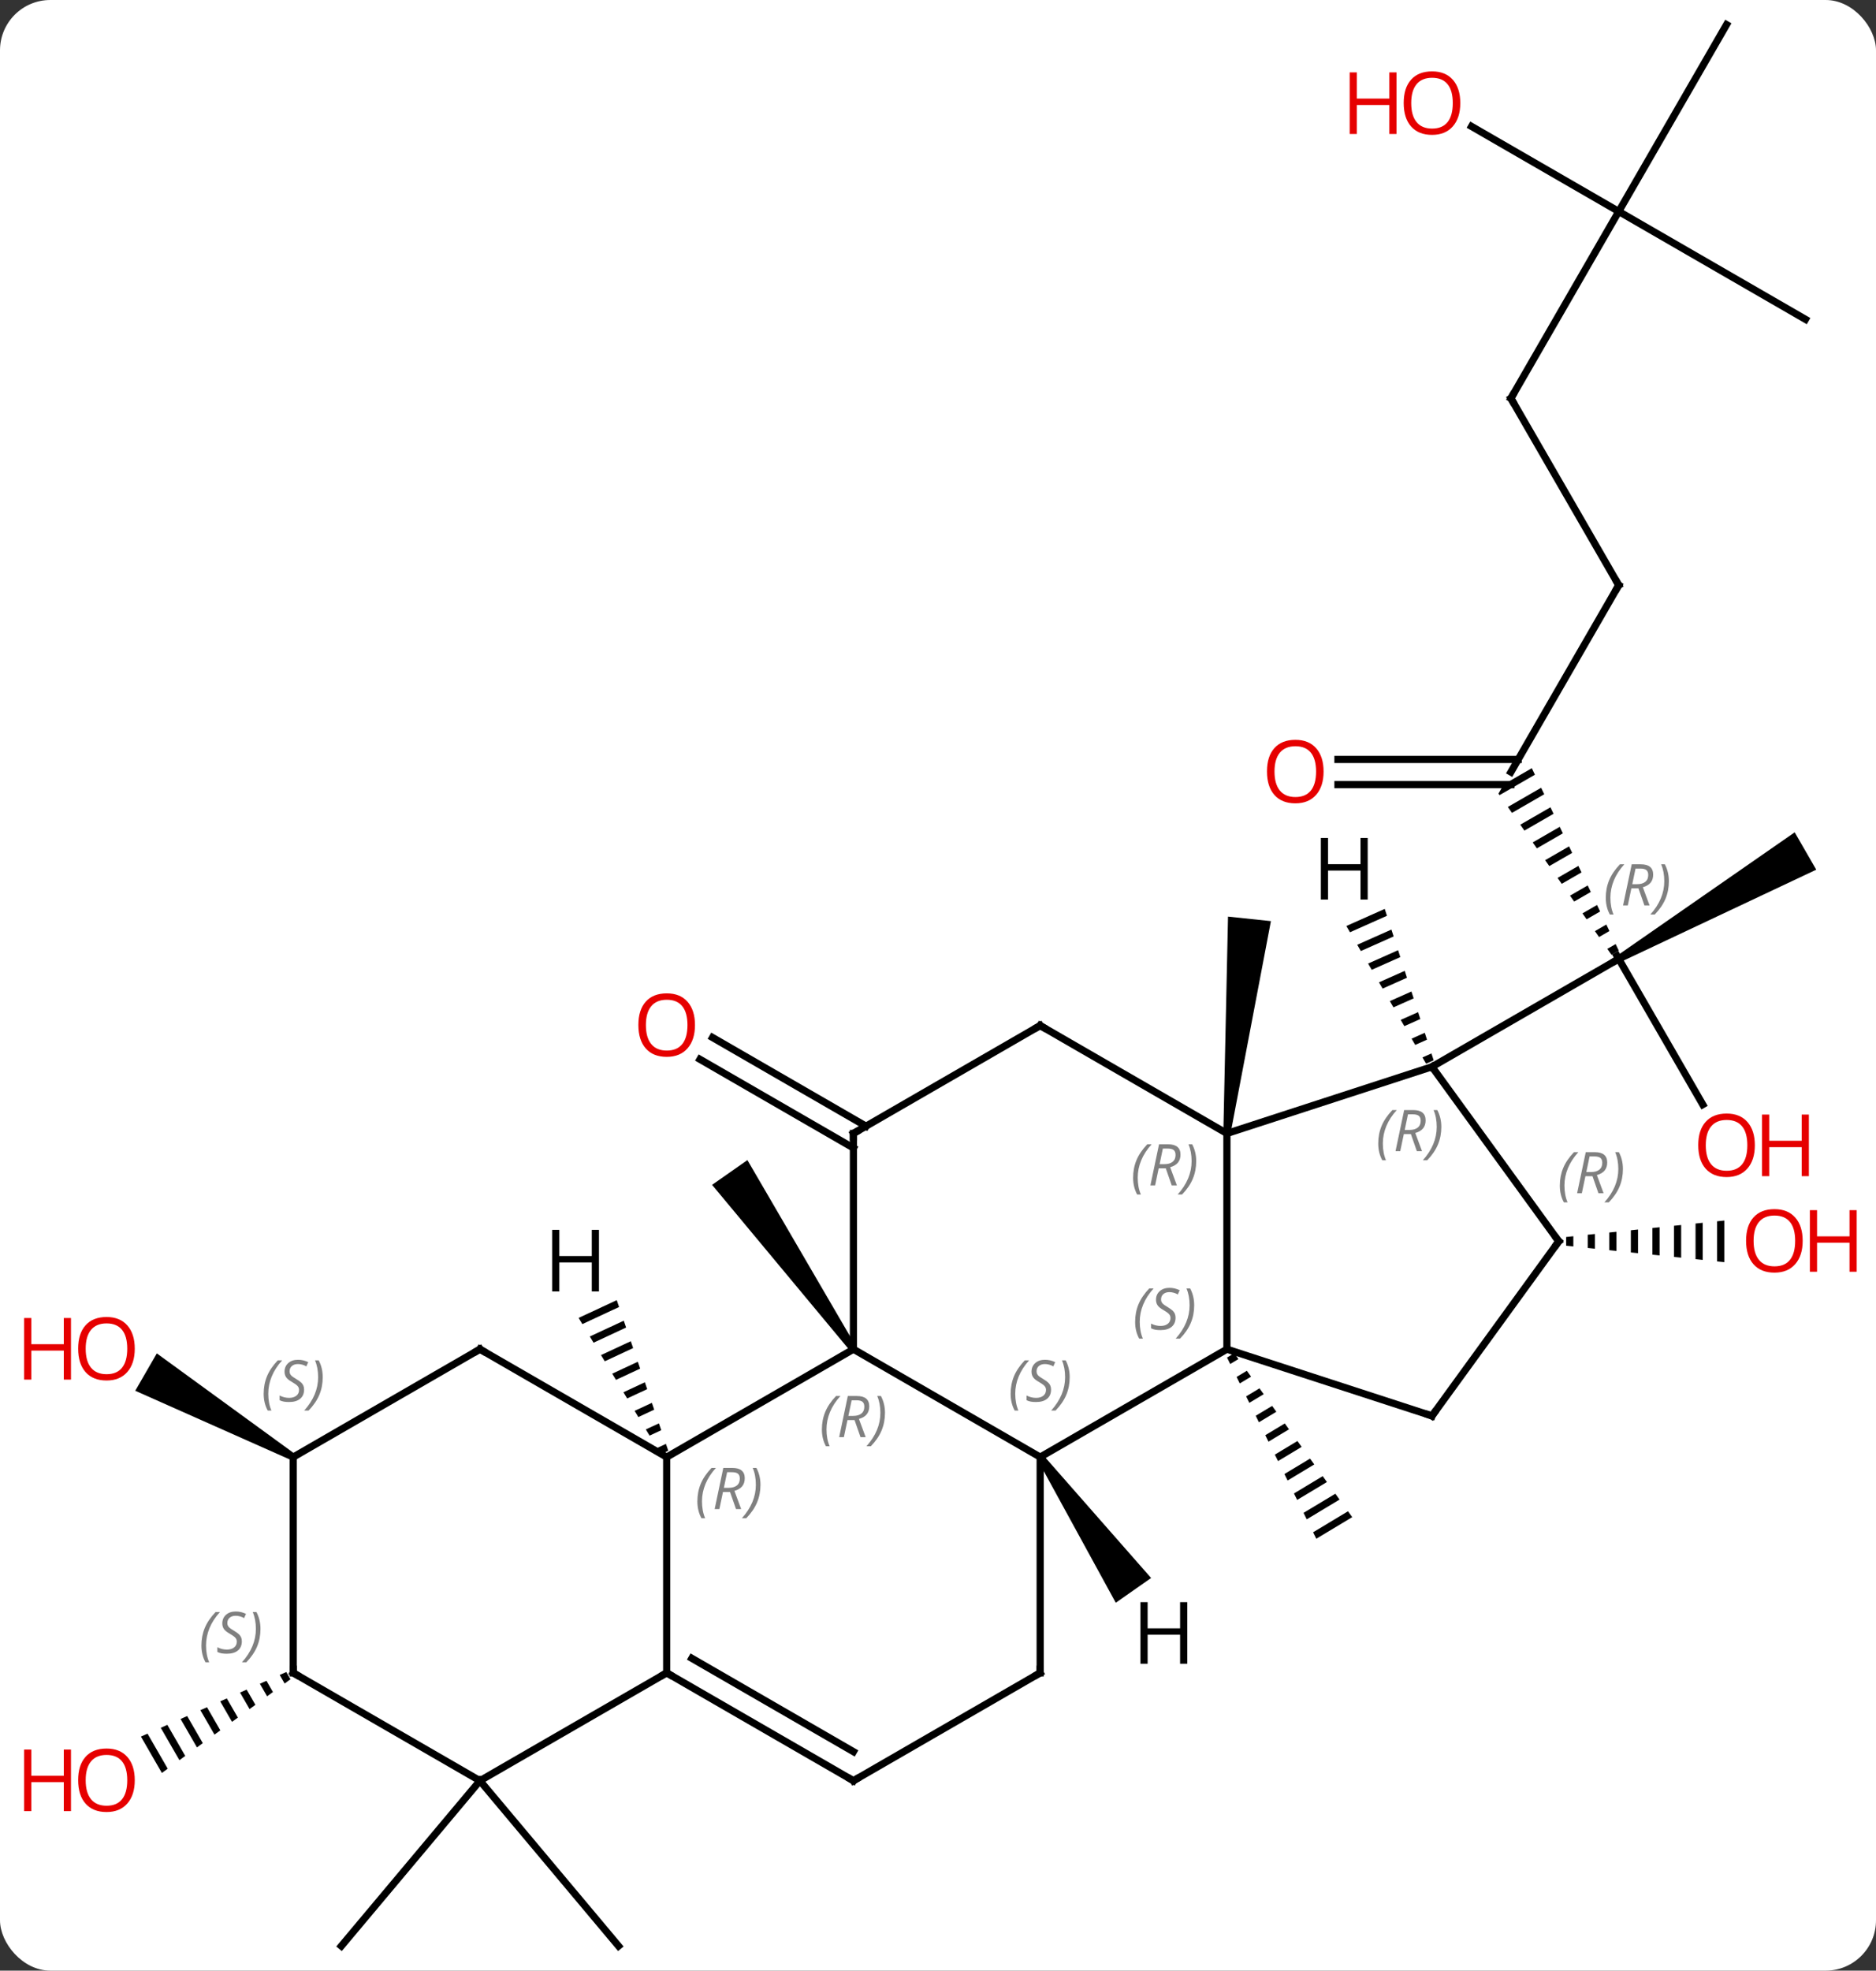 <svg width="261" viewBox="0 0 261 274" style="fill-opacity:1; color-rendering:auto; color-interpolation:auto; text-rendering:auto; stroke:black; stroke-linecap:square; stroke-miterlimit:10; shape-rendering:auto; stroke-opacity:1; fill:black; stroke-dasharray:none; font-weight:normal; stroke-width:1; font-family:'Open Sans'; font-style:normal; stroke-linejoin:miter; font-size:12; stroke-dashoffset:0; image-rendering:auto;" height="274" class="cas-substance-image" xmlns:xlink="http://www.w3.org/1999/xlink" xmlns="http://www.w3.org/2000/svg"><rect x="0" y="0" width="261" height="274" fill="#333333" stroke="none"/><svg class="cas-substance-single-component"><rect y="0" x="0" width="261" stroke="none" ry="7" rx="7" height="274" fill="white" class="cas-substance-group"/><svg y="0" x="0" width="261" viewBox="0 0 261 274" style="fill:black;" height="274" class="cas-substance-single-component-image"><svg><g><g transform="translate(133,137)" style="text-rendering:geometricPrecision; color-rendering:optimizeQuality; color-interpolation:linearRGB; stroke-linecap:butt; image-rendering:optimizeQuality;"><path style="stroke:none;" d="M38.71 51.152 L37.711 51.753 L37.711 51.753 L38.154 52.653 L39.297 51.966 L39.297 51.966 L38.71 51.152 ZM40.469 53.594 L39.041 54.453 L39.041 54.453 L39.485 55.353 L39.485 55.353 L41.056 54.408 L41.056 54.408 L40.469 53.594 ZM42.228 56.036 L40.372 57.153 L40.815 58.053 L42.815 56.85 L42.815 56.85 L42.228 56.036 ZM43.987 58.478 L41.702 59.852 L42.146 60.752 L44.574 59.292 L44.574 59.292 L43.987 58.478 ZM45.746 60.92 L43.033 62.552 L43.033 62.552 L43.477 63.452 L46.333 61.734 L46.333 61.734 L45.746 60.92 ZM47.505 63.362 L44.364 65.252 L44.364 65.252 L44.807 66.151 L44.807 66.151 L48.092 64.176 L48.092 64.176 L47.505 63.362 ZM49.264 65.804 L45.694 67.951 L45.694 67.951 L46.138 68.851 L46.138 68.851 L49.851 66.618 L49.851 66.618 L49.264 65.804 ZM51.023 68.246 L47.025 70.651 L47.025 70.651 L47.469 71.551 L47.469 71.551 L51.61 69.06 L51.61 69.06 L51.023 68.246 ZM52.782 70.688 L48.356 73.35 L48.356 73.35 L48.799 74.25 L48.799 74.25 L53.369 71.502 L53.369 71.502 L52.782 70.688 ZM54.541 73.13 L49.686 76.05 L50.13 76.95 L50.13 76.95 L55.128 73.944 L55.128 73.944 L54.541 73.13 Z"/><path style="stroke:none;" d="M38.192 20.647 L37.198 20.543 L37.849 -9.554 L43.816 -8.926 Z"/><path style="stroke:none;" d="M80.116 -30.188 L76.218 -27.94 L75.476 -26.655 L75.624 -26.443 L80.548 -29.283 L80.548 -29.283 L80.116 -30.188 ZM81.412 -27.471 L76.778 -24.799 L76.778 -24.799 L77.355 -23.977 L81.844 -26.566 L81.412 -27.471 ZM82.708 -24.754 L78.508 -22.333 L79.085 -21.511 L83.14 -23.849 L82.708 -24.754 ZM84.003 -22.038 L80.239 -19.867 L80.239 -19.867 L80.816 -19.044 L80.816 -19.044 L84.435 -21.132 L84.003 -22.038 ZM85.299 -19.32 L81.969 -17.4 L82.546 -16.578 L85.731 -18.415 L85.299 -19.32 ZM86.595 -16.604 L83.7 -14.934 L83.7 -14.934 L84.277 -14.112 L84.277 -14.112 L87.027 -15.698 L86.595 -16.604 ZM87.89 -13.887 L85.43 -12.468 L86.007 -11.646 L88.322 -12.981 L87.89 -13.887 ZM89.186 -11.17 L87.161 -10.002 L87.737 -9.18 L87.737 -9.18 L89.618 -10.264 L89.186 -11.17 ZM90.482 -8.453 L88.891 -7.535 L89.468 -6.713 L90.914 -7.547 L90.482 -8.453 ZM91.778 -5.736 L90.621 -5.069 L91.198 -4.247 L92.209 -4.83 L91.778 -5.736 Z"/><path style="stroke:none;" d="M92.458 -3.242 L91.958 -4.108 L116.688 -21.273 L119.688 -16.077 Z"/><line y2="16.58" y1="-3.675" x2="103.901" x1="92.208" style="fill:none;"/><line y2="11.325" y1="-3.675" x2="66.228" x1="92.208" style="fill:none;"/><line y2="-55.635" y1="-29.655" x2="92.208" x1="77.208" style="fill:none;"/><line y2="-31.405" y1="-31.405" x2="53.145" x1="78.218" style="fill:none;"/><line y2="-27.905" y1="-27.905" x2="53.145" x1="77.208" style="fill:none;"/><line y2="-81.615" y1="-55.635" x2="77.208" x1="92.208" style="fill:none;"/><line y2="-107.598" y1="-81.615" x2="92.208" x1="77.208" style="fill:none;"/><line y2="-92.598" y1="-107.598" x2="118.188" x1="92.208" style="fill:none;"/><line y2="-133.578" y1="-107.598" x2="107.208" x1="92.208" style="fill:none;"/><line y2="-119.419" y1="-107.598" x2="71.733" x1="92.208" style="fill:none;"/><path style="stroke:none;" d="M-13.855 50.308 L-14.675 50.882 L-33.93 27.743 L-29.016 24.301 Z"/><path style="stroke:none;" d="M85.893 34.887 L84.893 34.991 L84.893 34.991 L84.893 36.205 L84.893 36.205 L85.893 36.309 L85.893 36.309 L85.893 34.887 ZM88.893 34.575 L87.893 34.679 L87.893 36.517 L88.893 36.621 L88.893 34.575 ZM91.893 34.264 L90.893 34.367 L90.893 34.367 L90.893 36.828 L90.893 36.828 L91.893 36.932 L91.893 36.932 L91.893 34.264 ZM94.893 33.952 L93.893 34.056 L93.893 34.056 L93.893 37.14 L93.893 37.14 L94.893 37.244 L94.893 37.244 L94.893 33.952 ZM97.893 33.64 L96.893 33.744 L96.893 33.744 L96.893 37.452 L96.893 37.452 L97.893 37.556 L97.893 37.556 L97.893 33.64 ZM100.893 33.328 L99.893 33.432 L99.893 33.432 L99.893 37.764 L99.893 37.764 L100.893 37.867 L100.893 37.867 L100.893 33.328 ZM103.893 33.017 L102.893 33.121 L102.893 38.075 L103.893 38.179 L103.893 33.017 ZM106.893 32.705 L105.893 32.809 L105.893 32.809 L105.893 38.387 L105.893 38.387 L106.893 38.491 L106.893 38.491 L106.893 32.705 Z"/><line y2="22.616" y1="10.289" x2="-14.265" x1="-35.617" style="fill:none;"/><line y2="19.585" y1="7.258" x2="-12.515" x1="-33.867" style="fill:none;"/><line y2="110.595" y1="133.578" x2="-66.228" x1="-85.512" style="fill:none;"/><line y2="110.595" y1="133.578" x2="-66.228" x1="-46.944" style="fill:none;"/><path style="stroke:none;" d="M-91.958 65.162 L-92.458 66.028 L-114.183 56.372 L-111.183 51.176 Z"/><path style="stroke:none;" d="M-93.169 95.478 L-94.088 95.886 L-94.088 95.886 L-93.401 97.079 L-92.587 96.486 L-92.587 96.486 L-93.169 95.478 ZM-95.927 96.702 L-96.846 97.11 L-96.846 97.11 L-95.84 98.855 L-95.84 98.855 L-95.027 98.263 L-95.927 96.702 ZM-98.685 97.927 L-99.604 98.335 L-99.604 98.335 L-98.28 100.632 L-98.28 100.632 L-97.467 100.039 L-98.685 97.927 ZM-101.443 99.151 L-102.362 99.559 L-100.72 102.408 L-99.906 101.816 L-99.906 101.816 L-101.443 99.151 ZM-104.201 100.376 L-105.12 100.784 L-105.12 100.784 L-103.159 104.184 L-102.346 103.592 L-102.346 103.592 L-104.201 100.376 ZM-106.959 101.6 L-107.878 102.008 L-107.878 102.008 L-105.599 105.961 L-104.786 105.369 L-106.959 101.6 ZM-109.717 102.825 L-110.636 103.233 L-110.636 103.233 L-108.039 107.737 L-108.039 107.737 L-107.225 107.145 L-109.717 102.825 ZM-112.475 104.049 L-113.394 104.457 L-113.394 104.457 L-110.478 109.514 L-110.478 109.514 L-109.665 108.922 L-109.665 108.922 L-112.475 104.049 Z"/><line y2="20.595" y1="50.595" x2="37.695" x1="37.695" style="fill:none;"/><line y2="65.595" y1="50.595" x2="11.715" x1="37.695" style="fill:none;"/><line y2="59.868" y1="50.595" x2="66.228" x1="37.695" style="fill:none;"/><line y2="11.325" y1="20.595" x2="66.228" x1="37.695" style="fill:none;"/><line y2="5.595" y1="20.595" x2="11.715" x1="37.695" style="fill:none;"/><line y2="50.595" y1="65.595" x2="-14.265" x1="11.715" style="fill:none;"/><line y2="95.595" y1="65.595" x2="11.715" x1="11.715" style="fill:none;"/><line y2="35.598" y1="59.868" x2="83.862" x1="66.228" style="fill:none;"/><line y2="35.598" y1="11.325" x2="83.862" x1="66.228" style="fill:none;"/><line y2="20.595" y1="5.595" x2="-14.265" x1="11.715" style="fill:none;"/><line y2="20.595" y1="50.595" x2="-14.265" x1="-14.265" style="fill:none;"/><line y2="65.595" y1="50.595" x2="-40.248" x1="-14.265" style="fill:none;"/><line y2="110.595" y1="95.595" x2="-14.265" x1="11.715" style="fill:none;"/><line y2="95.595" y1="65.595" x2="-40.248" x1="-40.248" style="fill:none;"/><line y2="50.595" y1="65.595" x2="-66.228" x1="-40.248" style="fill:none;"/><line y2="95.595" y1="110.595" x2="-40.248" x1="-14.265" style="fill:none;"/><line y2="93.574" y1="106.554" x2="-36.748" x1="-14.265" style="fill:none;"/><line y2="110.595" y1="95.595" x2="-66.228" x1="-40.248" style="fill:none;"/><line y2="65.595" y1="50.595" x2="-92.208" x1="-66.228" style="fill:none;"/><line y2="95.595" y1="110.595" x2="-92.208" x1="-66.228" style="fill:none;"/><line y2="95.595" y1="65.595" x2="-92.208" x1="-92.208" style="fill:none;"/><path style="stroke:none;" d="M11.305 65.882 L12.125 65.308 L27.148 82.406 L22.233 85.847 Z"/><path style="stroke:none;" d="M59.653 -10.625 L54.312 -8.248 L54.816 -7.377 L54.816 -7.377 L59.962 -9.668 L59.653 -10.625 ZM60.581 -7.754 L55.825 -5.637 L56.329 -4.767 L60.891 -6.797 L60.581 -7.754 ZM61.51 -4.883 L57.338 -3.026 L57.842 -2.156 L61.819 -3.926 L61.51 -4.883 ZM62.438 -2.012 L58.85 -0.415 L59.355 0.455 L62.747 -1.055 L62.438 -2.012 ZM63.366 0.859 L60.363 2.195 L60.867 3.065 L60.867 3.065 L63.676 1.815 L63.366 0.859 ZM64.294 3.729 L61.876 4.806 L62.38 5.676 L64.604 4.686 L64.294 3.729 ZM65.223 6.6 L63.389 7.417 L63.389 7.417 L63.893 8.287 L65.532 7.557 L65.223 6.6 ZM66.151 9.471 L64.901 10.027 L65.406 10.898 L66.46 10.428 L66.151 9.471 Z"/><path style="stroke:none;" d="M-47.195 43.775 L-52.499 46.244 L-52.499 46.244 L-51.98 47.105 L-51.98 47.105 L-46.869 44.726 L-46.869 44.726 L-47.195 43.775 ZM-46.217 46.63 L-50.941 48.828 L-50.941 48.828 L-50.421 49.69 L-50.421 49.69 L-45.892 47.581 L-45.892 47.581 L-46.217 46.63 ZM-45.24 49.485 L-49.382 51.413 L-49.382 51.413 L-48.862 52.274 L-48.862 52.274 L-44.914 50.436 L-44.914 50.436 L-45.24 49.485 ZM-44.262 52.34 L-47.823 53.997 L-47.303 54.859 L-43.936 53.291 L-44.262 52.34 ZM-43.284 55.195 L-46.264 56.582 L-45.745 57.443 L-42.958 56.146 L-42.958 56.146 L-43.284 55.195 ZM-42.306 58.05 L-44.706 59.166 L-44.706 59.166 L-44.186 60.028 L-44.186 60.028 L-41.981 59.001 L-41.981 59.001 L-42.306 58.05 ZM-41.329 60.905 L-43.147 61.751 L-43.147 61.751 L-42.627 62.612 L-42.627 62.612 L-41.003 61.856 L-41.003 61.856 L-41.329 60.905 ZM-40.351 63.76 L-41.588 64.335 L-41.069 65.197 L-40.025 64.711 L-40.025 64.711 L-40.351 63.76 Z"/><path style="fill:none; stroke-miterlimit:5;" d="M91.958 -4.108 L92.208 -3.675 L91.775 -3.425"/></g><g transform="translate(133,137)" style="stroke-linecap:butt; font-size:8.4px; fill:gray; text-rendering:geometricPrecision; image-rendering:optimizeQuality; color-rendering:optimizeQuality; font-family:'Open Sans'; font-style:italic; stroke:gray; color-interpolation:linearRGB; stroke-miterlimit:5;"><path style="stroke:none;" d="M90.407 -12.17 Q90.407 -13.498 90.876 -14.623 Q91.345 -15.748 92.376 -16.826 L92.985 -16.826 Q92.017 -15.764 91.532 -14.592 Q91.048 -13.42 91.048 -12.186 Q91.048 -10.858 91.485 -9.842 L90.97 -9.842 Q90.407 -10.873 90.407 -12.17 ZM93.967 -13.483 L93.467 -11.108 L92.811 -11.108 L94.014 -16.826 L95.264 -16.826 Q96.999 -16.826 96.999 -15.389 Q96.999 -14.03 95.561 -13.639 L96.499 -11.108 L95.78 -11.108 L94.952 -13.483 L93.967 -13.483 ZM94.545 -16.233 Q94.155 -14.311 94.092 -14.061 L94.749 -14.061 Q95.499 -14.061 95.905 -14.389 Q96.311 -14.717 96.311 -15.342 Q96.311 -15.811 96.053 -16.022 Q95.795 -16.233 95.202 -16.233 L94.545 -16.233 ZM99.184 -14.483 Q99.184 -13.155 98.708 -12.022 Q98.231 -10.889 97.216 -9.842 L96.606 -9.842 Q98.544 -11.998 98.544 -14.483 Q98.544 -15.811 98.106 -16.826 L98.622 -16.826 Q99.184 -15.764 99.184 -14.483 Z"/></g><g transform="translate(133,137)" style="stroke-linecap:butt; fill:rgb(230,0,0); text-rendering:geometricPrecision; color-rendering:optimizeQuality; image-rendering:optimizeQuality; font-family:'Open Sans'; stroke:rgb(230,0,0); color-interpolation:linearRGB; stroke-miterlimit:5;"><path style="stroke:none;" d="M111.145 22.238 Q111.145 24.3 110.106 25.48 Q109.067 26.66 107.224 26.66 Q105.333 26.66 104.302 25.495 Q103.27 24.331 103.27 22.222 Q103.27 20.128 104.302 18.98 Q105.333 17.831 107.224 17.831 Q109.083 17.831 110.114 19.003 Q111.145 20.175 111.145 22.238 ZM104.317 22.238 Q104.317 23.972 105.06 24.878 Q105.802 25.785 107.224 25.785 Q108.645 25.785 109.372 24.886 Q110.099 23.988 110.099 22.238 Q110.099 20.503 109.372 19.613 Q108.645 18.722 107.224 18.722 Q105.802 18.722 105.06 19.62 Q104.317 20.519 104.317 22.238 Z"/><path style="stroke:none;" d="M118.661 26.535 L117.661 26.535 L117.661 22.503 L113.145 22.503 L113.145 26.535 L112.145 26.535 L112.145 17.972 L113.145 17.972 L113.145 21.613 L117.661 21.613 L117.661 17.972 L118.661 17.972 L118.661 26.535 Z"/><path style="fill:none; stroke:black;" d="M91.958 -55.202 L92.208 -55.635 L91.958 -56.068"/><path style="stroke:none;" d="M51.145 -29.725 Q51.145 -27.663 50.106 -26.483 Q49.067 -25.303 47.224 -25.303 Q45.333 -25.303 44.302 -26.468 Q43.27 -27.632 43.27 -29.741 Q43.27 -31.835 44.302 -32.983 Q45.333 -34.132 47.224 -34.132 Q49.083 -34.132 50.114 -32.96 Q51.145 -31.788 51.145 -29.725 ZM44.317 -29.725 Q44.317 -27.991 45.06 -27.085 Q45.802 -26.178 47.224 -26.178 Q48.645 -26.178 49.372 -27.077 Q50.099 -27.975 50.099 -29.725 Q50.099 -31.46 49.372 -32.35 Q48.645 -33.241 47.224 -33.241 Q45.802 -33.241 45.06 -32.343 Q44.317 -31.444 44.317 -29.725 Z"/><path style="fill:none; stroke:black;" d="M77.458 -81.182 L77.208 -81.615 L77.458 -82.048"/><path style="stroke:none;" d="M70.165 -122.668 Q70.165 -120.606 69.126 -119.426 Q68.087 -118.246 66.244 -118.246 Q64.353 -118.246 63.322 -119.41 Q62.291 -120.575 62.291 -122.684 Q62.291 -124.778 63.322 -125.926 Q64.353 -127.075 66.244 -127.075 Q68.103 -127.075 69.134 -125.903 Q70.165 -124.731 70.165 -122.668 ZM63.337 -122.668 Q63.337 -120.934 64.08 -120.028 Q64.822 -119.121 66.244 -119.121 Q67.665 -119.121 68.392 -120.02 Q69.119 -120.918 69.119 -122.668 Q69.119 -124.403 68.392 -125.293 Q67.665 -126.184 66.244 -126.184 Q64.822 -126.184 64.08 -125.285 Q63.337 -124.387 63.337 -122.668 Z"/><path style="stroke:none;" d="M61.291 -118.371 L60.291 -118.371 L60.291 -122.403 L55.775 -122.403 L55.775 -118.371 L54.775 -118.371 L54.775 -126.934 L55.775 -126.934 L55.775 -123.293 L60.291 -123.293 L60.291 -126.934 L61.291 -126.934 L61.291 -118.371 Z"/><path style="stroke:none;" d="M117.799 35.528 Q117.799 37.59 116.76 38.77 Q115.721 39.95 113.878 39.95 Q111.987 39.95 110.956 38.785 Q109.924 37.621 109.924 35.512 Q109.924 33.418 110.956 32.27 Q111.987 31.121 113.878 31.121 Q115.737 31.121 116.768 32.293 Q117.799 33.465 117.799 35.528 ZM110.971 35.528 Q110.971 37.262 111.714 38.168 Q112.456 39.075 113.878 39.075 Q115.299 39.075 116.026 38.176 Q116.753 37.278 116.753 35.528 Q116.753 33.793 116.026 32.903 Q115.299 32.012 113.878 32.012 Q112.456 32.012 111.714 32.91 Q110.971 33.809 110.971 35.528 Z"/><path style="stroke:none;" d="M125.315 39.825 L124.315 39.825 L124.315 35.793 L119.799 35.793 L119.799 39.825 L118.799 39.825 L118.799 31.262 L119.799 31.262 L119.799 34.903 L124.315 34.903 L124.315 31.262 L125.315 31.262 L125.315 39.825 Z"/><path style="stroke:none;" d="M-36.31 5.525 Q-36.31 7.587 -37.35 8.767 Q-38.389 9.947 -40.232 9.947 Q-42.123 9.947 -43.154 8.783 Q-44.185 7.618 -44.185 5.509 Q-44.185 3.415 -43.154 2.267 Q-42.123 1.118 -40.232 1.118 Q-38.373 1.118 -37.342 2.29 Q-36.31 3.462 -36.31 5.525 ZM-43.139 5.525 Q-43.139 7.259 -42.396 8.165 Q-41.654 9.072 -40.232 9.072 Q-38.81 9.072 -38.084 8.173 Q-37.357 7.275 -37.357 5.525 Q-37.357 3.79 -38.084 2.9 Q-38.81 2.009 -40.232 2.009 Q-41.654 2.009 -42.396 2.908 Q-43.139 3.806 -43.139 5.525 Z"/><path style="stroke:none;" d="M-114.251 50.525 Q-114.251 52.587 -115.29 53.767 Q-116.329 54.947 -118.172 54.947 Q-120.063 54.947 -121.094 53.782 Q-122.126 52.618 -122.126 50.509 Q-122.126 48.415 -121.094 47.267 Q-120.063 46.118 -118.172 46.118 Q-116.313 46.118 -115.282 47.29 Q-114.251 48.462 -114.251 50.525 ZM-121.079 50.525 Q-121.079 52.259 -120.336 53.165 Q-119.594 54.072 -118.172 54.072 Q-116.751 54.072 -116.024 53.173 Q-115.297 52.275 -115.297 50.525 Q-115.297 48.79 -116.024 47.9 Q-116.751 47.009 -118.172 47.009 Q-119.594 47.009 -120.336 47.907 Q-121.079 48.806 -121.079 50.525 Z"/><path style="stroke:none;" d="M-123.126 54.822 L-124.126 54.822 L-124.126 50.79 L-128.641 50.79 L-128.641 54.822 L-129.641 54.822 L-129.641 46.259 L-128.641 46.259 L-128.641 49.9 L-124.126 49.9 L-124.126 46.259 L-123.126 46.259 L-123.126 54.822 Z"/><path style="stroke:none;" d="M-114.251 110.525 Q-114.251 112.587 -115.29 113.767 Q-116.329 114.947 -118.172 114.947 Q-120.063 114.947 -121.094 113.782 Q-122.126 112.618 -122.126 110.509 Q-122.126 108.415 -121.094 107.267 Q-120.063 106.118 -118.172 106.118 Q-116.313 106.118 -115.282 107.29 Q-114.251 108.462 -114.251 110.525 ZM-121.079 110.525 Q-121.079 112.259 -120.336 113.165 Q-119.594 114.072 -118.172 114.072 Q-116.751 114.072 -116.024 113.173 Q-115.297 112.275 -115.297 110.525 Q-115.297 108.79 -116.024 107.9 Q-116.751 107.009 -118.172 107.009 Q-119.594 107.009 -120.336 107.907 Q-121.079 108.806 -121.079 110.525 Z"/><path style="stroke:none;" d="M-123.126 114.822 L-124.126 114.822 L-124.126 110.79 L-128.641 110.79 L-128.641 114.822 L-129.641 114.822 L-129.641 106.259 L-128.641 106.259 L-128.641 109.9 L-124.126 109.9 L-124.126 106.259 L-123.126 106.259 L-123.126 114.822 Z"/></g><g transform="translate(133,137)" style="stroke-linecap:butt; font-size:8.4px; fill:gray; text-rendering:geometricPrecision; image-rendering:optimizeQuality; color-rendering:optimizeQuality; font-family:'Open Sans'; font-style:italic; stroke:gray; color-interpolation:linearRGB; stroke-miterlimit:5;"><path style="stroke:none;" d="M24.926 46.798 Q24.926 45.47 25.395 44.345 Q25.864 43.22 26.895 42.142 L27.504 42.142 Q26.536 43.204 26.051 44.376 Q25.567 45.548 25.567 46.783 Q25.567 48.111 26.004 49.126 L25.489 49.126 Q24.926 48.095 24.926 46.798 ZM30.549 46.204 Q30.549 47.033 30.002 47.486 Q29.455 47.939 28.455 47.939 Q28.049 47.939 27.736 47.884 Q27.424 47.829 27.142 47.689 L27.142 47.033 Q27.767 47.361 28.471 47.361 Q29.096 47.361 29.471 47.064 Q29.846 46.767 29.846 46.251 Q29.846 45.939 29.642 45.712 Q29.439 45.486 28.877 45.158 Q28.283 44.829 28.057 44.501 Q27.83 44.173 27.83 43.72 Q27.83 42.986 28.346 42.525 Q28.861 42.064 29.705 42.064 Q30.08 42.064 30.416 42.142 Q30.752 42.22 31.127 42.392 L30.861 42.986 Q30.611 42.829 30.291 42.743 Q29.971 42.658 29.705 42.658 Q29.174 42.658 28.853 42.931 Q28.533 43.204 28.533 43.673 Q28.533 43.876 28.603 44.025 Q28.674 44.173 28.814 44.306 Q28.955 44.439 29.377 44.689 Q29.939 45.033 30.142 45.228 Q30.346 45.423 30.447 45.658 Q30.549 45.892 30.549 46.204 ZM33.143 44.486 Q33.143 45.814 32.667 46.947 Q32.19 48.079 31.174 49.126 L30.565 49.126 Q32.503 46.97 32.503 44.486 Q32.503 43.158 32.065 42.142 L32.581 42.142 Q33.143 43.204 33.143 44.486 Z"/><path style="stroke:none;" d="M24.646 26.759 Q24.646 25.431 25.115 24.306 Q25.584 23.181 26.615 22.103 L27.224 22.103 Q26.255 23.165 25.771 24.337 Q25.287 25.509 25.287 26.743 Q25.287 28.072 25.724 29.087 L25.209 29.087 Q24.646 28.056 24.646 26.759 ZM28.206 25.447 L27.706 27.822 L27.05 27.822 L28.253 22.103 L29.503 22.103 Q31.237 22.103 31.237 23.54 Q31.237 24.9 29.8 25.29 L30.737 27.822 L30.019 27.822 L29.191 25.447 L28.206 25.447 ZM28.784 22.697 Q28.394 24.618 28.331 24.868 L28.987 24.868 Q29.737 24.868 30.144 24.54 Q30.55 24.212 30.55 23.587 Q30.55 23.118 30.292 22.907 Q30.034 22.697 29.441 22.697 L28.784 22.697 ZM33.423 24.447 Q33.423 25.775 32.947 26.907 Q32.47 28.04 31.455 29.087 L30.845 29.087 Q32.783 26.931 32.783 24.447 Q32.783 23.118 32.345 22.103 L32.861 22.103 Q33.423 23.165 33.423 24.447 Z"/><path style="stroke:none;" d="M7.606 56.798 Q7.606 55.47 8.075 54.345 Q8.544 53.22 9.575 52.142 L10.185 52.142 Q9.216 53.204 8.732 54.376 Q8.247 55.548 8.247 56.782 Q8.247 58.111 8.685 59.126 L8.169 59.126 Q7.606 58.095 7.606 56.798 ZM13.229 56.204 Q13.229 57.032 12.682 57.486 Q12.135 57.939 11.135 57.939 Q10.729 57.939 10.416 57.884 Q10.104 57.829 9.823 57.689 L9.823 57.032 Q10.448 57.361 11.151 57.361 Q11.776 57.361 12.151 57.064 Q12.526 56.767 12.526 56.251 Q12.526 55.939 12.323 55.712 Q12.12 55.486 11.557 55.157 Q10.963 54.829 10.737 54.501 Q10.51 54.173 10.51 53.72 Q10.51 52.986 11.026 52.525 Q11.541 52.064 12.385 52.064 Q12.76 52.064 13.096 52.142 Q13.432 52.22 13.807 52.392 L13.541 52.986 Q13.291 52.829 12.971 52.743 Q12.651 52.657 12.385 52.657 Q11.854 52.657 11.534 52.931 Q11.213 53.204 11.213 53.673 Q11.213 53.876 11.284 54.025 Q11.354 54.173 11.495 54.306 Q11.635 54.439 12.057 54.689 Q12.62 55.032 12.823 55.228 Q13.026 55.423 13.127 55.657 Q13.229 55.892 13.229 56.204 ZM15.823 54.486 Q15.823 55.814 15.347 56.947 Q14.87 58.079 13.855 59.126 L13.245 59.126 Q15.183 56.97 15.183 54.486 Q15.183 53.157 14.745 52.142 L15.261 52.142 Q15.823 53.204 15.823 54.486 Z"/><path style="fill:none; stroke:black;" d="M65.752 59.714 L66.228 59.868 L66.522 59.464"/><path style="stroke:none;" d="M58.749 22 Q58.749 20.671 59.218 19.546 Q59.686 18.421 60.718 17.343 L61.327 17.343 Q60.358 18.406 59.874 19.578 Q59.389 20.75 59.389 21.984 Q59.389 23.312 59.827 24.328 L59.311 24.328 Q58.749 23.296 58.749 22 ZM62.309 20.687 L61.809 23.062 L61.153 23.062 L62.356 17.343 L63.606 17.343 Q65.34 17.343 65.34 18.781 Q65.34 20.14 63.903 20.531 L64.84 23.062 L64.121 23.062 L63.293 20.687 L62.309 20.687 ZM62.887 17.937 Q62.496 19.859 62.434 20.109 L63.09 20.109 Q63.84 20.109 64.246 19.781 Q64.653 19.453 64.653 18.828 Q64.653 18.359 64.395 18.148 Q64.137 17.937 63.543 17.937 L62.887 17.937 ZM67.526 19.687 Q67.526 21.015 67.05 22.148 Q66.573 23.281 65.557 24.328 L64.948 24.328 Q66.885 22.171 66.885 19.687 Q66.885 18.359 66.448 17.343 L66.964 17.343 Q67.526 18.406 67.526 19.687 Z"/><path style="fill:none; stroke:black;" d="M12.148 5.845 L11.715 5.595 L11.282 5.845"/><path style="stroke:none;" d="M-18.654 61.759 Q-18.654 60.431 -18.185 59.306 Q-17.716 58.181 -16.685 57.103 L-16.076 57.103 Q-17.044 58.165 -17.529 59.337 Q-18.013 60.509 -18.013 61.743 Q-18.013 63.072 -17.576 64.087 L-18.091 64.087 Q-18.654 63.056 -18.654 61.759 ZM-15.094 60.447 L-15.594 62.822 L-16.25 62.822 L-15.047 57.103 L-13.797 57.103 Q-12.063 57.103 -12.063 58.54 Q-12.063 59.9 -13.5 60.29 L-12.563 62.822 L-13.281 62.822 L-14.11 60.447 L-15.094 60.447 ZM-14.516 57.697 Q-14.906 59.618 -14.969 59.868 L-14.313 59.868 Q-13.563 59.868 -13.156 59.54 Q-12.75 59.212 -12.75 58.587 Q-12.75 58.118 -13.008 57.907 Q-13.266 57.697 -13.86 57.697 L-14.516 57.697 ZM-9.877 59.447 Q-9.877 60.775 -10.353 61.907 Q-10.83 63.04 -11.845 64.087 L-12.455 64.087 Q-10.517 61.931 -10.517 59.447 Q-10.517 58.118 -10.955 57.103 L-10.439 57.103 Q-9.877 58.165 -9.877 59.447 Z"/><path style="fill:none; stroke:black;" d="M11.715 95.095 L11.715 95.595 L11.282 95.845"/><path style="fill:none; stroke:black;" d="M83.568 36.002 L83.862 35.598 L83.568 35.194"/><path style="stroke:none;" d="M84.013 27.852 Q84.013 26.524 84.482 25.399 Q84.951 24.274 85.982 23.196 L86.592 23.196 Q85.623 24.258 85.138 25.43 Q84.654 26.602 84.654 27.837 Q84.654 29.165 85.092 30.18 L84.576 30.18 Q84.013 29.149 84.013 27.852 ZM87.573 26.54 L87.073 28.915 L86.417 28.915 L87.62 23.196 L88.87 23.196 Q90.605 23.196 90.605 24.633 Q90.605 25.993 89.167 26.383 L90.105 28.915 L89.386 28.915 L88.558 26.54 L87.573 26.54 ZM88.152 23.79 Q87.761 25.712 87.698 25.962 L88.355 25.962 Q89.105 25.962 89.511 25.633 Q89.917 25.305 89.917 24.68 Q89.917 24.212 89.659 24 Q89.402 23.79 88.808 23.79 L88.152 23.79 ZM92.791 25.54 Q92.791 26.868 92.314 28 Q91.838 29.133 90.822 30.18 L90.213 30.18 Q92.15 28.024 92.15 25.54 Q92.15 24.212 91.713 23.196 L92.228 23.196 Q92.791 24.258 92.791 25.54 Z"/><path style="fill:none; stroke:black;" d="M-13.832 20.345 L-14.265 20.595 L-14.265 21.095"/><path style="stroke:none;" d="M-35.977 71.759 Q-35.977 70.431 -35.508 69.306 Q-35.039 68.181 -34.008 67.103 L-33.398 67.103 Q-34.367 68.165 -34.852 69.337 Q-35.336 70.509 -35.336 71.744 Q-35.336 73.072 -34.898 74.087 L-35.414 74.087 Q-35.977 73.056 -35.977 71.759 ZM-32.416 70.447 L-32.916 72.822 L-33.573 72.822 L-32.37 67.103 L-31.119 67.103 Q-29.385 67.103 -29.385 68.54 Q-29.385 69.9 -30.823 70.29 L-29.885 72.822 L-30.604 72.822 L-31.432 70.447 L-32.416 70.447 ZM-31.838 67.697 Q-32.229 69.619 -32.291 69.869 L-31.635 69.869 Q-30.885 69.869 -30.479 69.54 Q-30.073 69.212 -30.073 68.587 Q-30.073 68.119 -30.331 67.908 Q-30.588 67.697 -31.182 67.697 L-31.838 67.697 ZM-27.199 69.447 Q-27.199 70.775 -27.676 71.908 Q-28.152 73.04 -29.168 74.087 L-29.777 74.087 Q-27.84 71.931 -27.84 69.447 Q-27.84 68.119 -28.277 67.103 L-27.762 67.103 Q-27.199 68.165 -27.199 69.447 Z"/><path style="fill:none; stroke:black;" d="M-13.832 110.345 L-14.265 110.595 L-14.698 110.345"/><path style="fill:none; stroke:black;" d="M-39.815 95.845 L-40.248 95.595 L-40.681 95.845"/><path style="fill:none; stroke:black;" d="M-65.795 50.845 L-66.228 50.595 L-66.661 50.845"/><path style="stroke:none;" d="M-96.317 56.798 Q-96.317 55.47 -95.848 54.345 Q-95.379 53.22 -94.348 52.142 L-93.738 52.142 Q-94.707 53.204 -95.192 54.376 Q-95.676 55.548 -95.676 56.782 Q-95.676 58.111 -95.238 59.126 L-95.754 59.126 Q-96.317 58.095 -96.317 56.798 ZM-90.694 56.204 Q-90.694 57.032 -91.241 57.486 Q-91.788 57.939 -92.788 57.939 Q-93.194 57.939 -93.507 57.884 Q-93.819 57.829 -94.1 57.689 L-94.1 57.032 Q-93.475 57.361 -92.772 57.361 Q-92.147 57.361 -91.772 57.064 Q-91.397 56.767 -91.397 56.251 Q-91.397 55.939 -91.6 55.712 Q-91.803 55.486 -92.366 55.157 Q-92.96 54.829 -93.186 54.501 Q-93.413 54.173 -93.413 53.72 Q-93.413 52.986 -92.897 52.525 Q-92.382 52.064 -91.538 52.064 Q-91.163 52.064 -90.827 52.142 Q-90.491 52.22 -90.116 52.392 L-90.382 52.986 Q-90.632 52.829 -90.952 52.743 Q-91.272 52.657 -91.538 52.657 Q-92.069 52.657 -92.389 52.931 Q-92.71 53.204 -92.71 53.673 Q-92.71 53.876 -92.639 54.025 Q-92.569 54.173 -92.428 54.306 Q-92.288 54.439 -91.866 54.689 Q-91.303 55.032 -91.1 55.228 Q-90.897 55.423 -90.796 55.657 Q-90.694 55.892 -90.694 56.204 ZM-88.1 54.486 Q-88.1 55.814 -88.576 56.947 Q-89.053 58.079 -90.068 59.126 L-90.678 59.126 Q-88.74 56.97 -88.74 54.486 Q-88.74 53.157 -89.178 52.142 L-88.662 52.142 Q-88.1 53.204 -88.1 54.486 Z"/><path style="fill:none; stroke:black;" d="M-91.775 95.845 L-92.208 95.595 L-92.208 95.095"/><path style="stroke:none;" d="M-104.977 91.798 Q-104.977 90.47 -104.508 89.345 Q-104.039 88.22 -103.008 87.142 L-102.399 87.142 Q-103.367 88.204 -103.852 89.376 Q-104.336 90.548 -104.336 91.782 Q-104.336 93.111 -103.899 94.126 L-104.414 94.126 Q-104.977 93.095 -104.977 91.798 ZM-99.354 91.204 Q-99.354 92.032 -99.901 92.486 Q-100.448 92.939 -101.448 92.939 Q-101.854 92.939 -102.167 92.884 Q-102.479 92.829 -102.76 92.689 L-102.76 92.032 Q-102.135 92.361 -101.432 92.361 Q-100.807 92.361 -100.432 92.064 Q-100.057 91.767 -100.057 91.251 Q-100.057 90.939 -100.26 90.712 Q-100.463 90.486 -101.026 90.157 Q-101.62 89.829 -101.846 89.501 Q-102.073 89.173 -102.073 88.72 Q-102.073 87.986 -101.557 87.525 Q-101.042 87.064 -100.198 87.064 Q-99.823 87.064 -99.487 87.142 Q-99.151 87.22 -98.776 87.392 L-99.042 87.986 Q-99.292 87.829 -99.612 87.743 Q-99.932 87.657 -100.198 87.657 Q-100.729 87.657 -101.049 87.931 Q-101.37 88.204 -101.37 88.673 Q-101.37 88.876 -101.299 89.025 Q-101.229 89.173 -101.088 89.306 Q-100.948 89.439 -100.526 89.689 Q-99.963 90.032 -99.76 90.228 Q-99.557 90.423 -99.456 90.657 Q-99.354 90.892 -99.354 91.204 ZM-96.76 89.486 Q-96.76 90.814 -97.236 91.947 Q-97.713 93.079 -98.728 94.126 L-99.338 94.126 Q-97.4 91.97 -97.4 89.486 Q-97.4 88.157 -97.838 87.142 L-97.322 87.142 Q-96.76 88.204 -96.76 89.486 Z"/></g><g transform="translate(133,137)" style="stroke-linecap:butt; text-rendering:geometricPrecision; color-rendering:optimizeQuality; image-rendering:optimizeQuality; font-family:'Open Sans'; color-interpolation:linearRGB; stroke-miterlimit:5;"><path style="stroke:none;" d="M32.181 94.327 L31.181 94.327 L31.181 90.296 L26.665 90.296 L26.665 94.327 L25.665 94.327 L25.665 85.765 L26.665 85.765 L26.665 89.405 L31.181 89.405 L31.181 85.765 L32.181 85.765 L32.181 94.327 Z"/><path style="stroke:none;" d="M57.282 -11.924 L56.282 -11.924 L56.282 -15.955 L51.766 -15.955 L51.766 -11.924 L50.766 -11.924 L50.766 -20.486 L51.766 -20.486 L51.766 -16.846 L56.282 -16.846 L56.282 -20.486 L57.282 -20.486 L57.282 -11.924 Z"/><path style="stroke:none;" d="M-49.668 42.562 L-50.668 42.562 L-50.668 38.531 L-55.184 38.531 L-55.184 42.562 L-56.184 42.562 L-56.184 34 L-55.184 34 L-55.184 37.64 L-50.668 37.64 L-50.668 34 L-49.668 34 L-49.668 42.562 Z"/></g></g></svg></svg></svg></svg>
